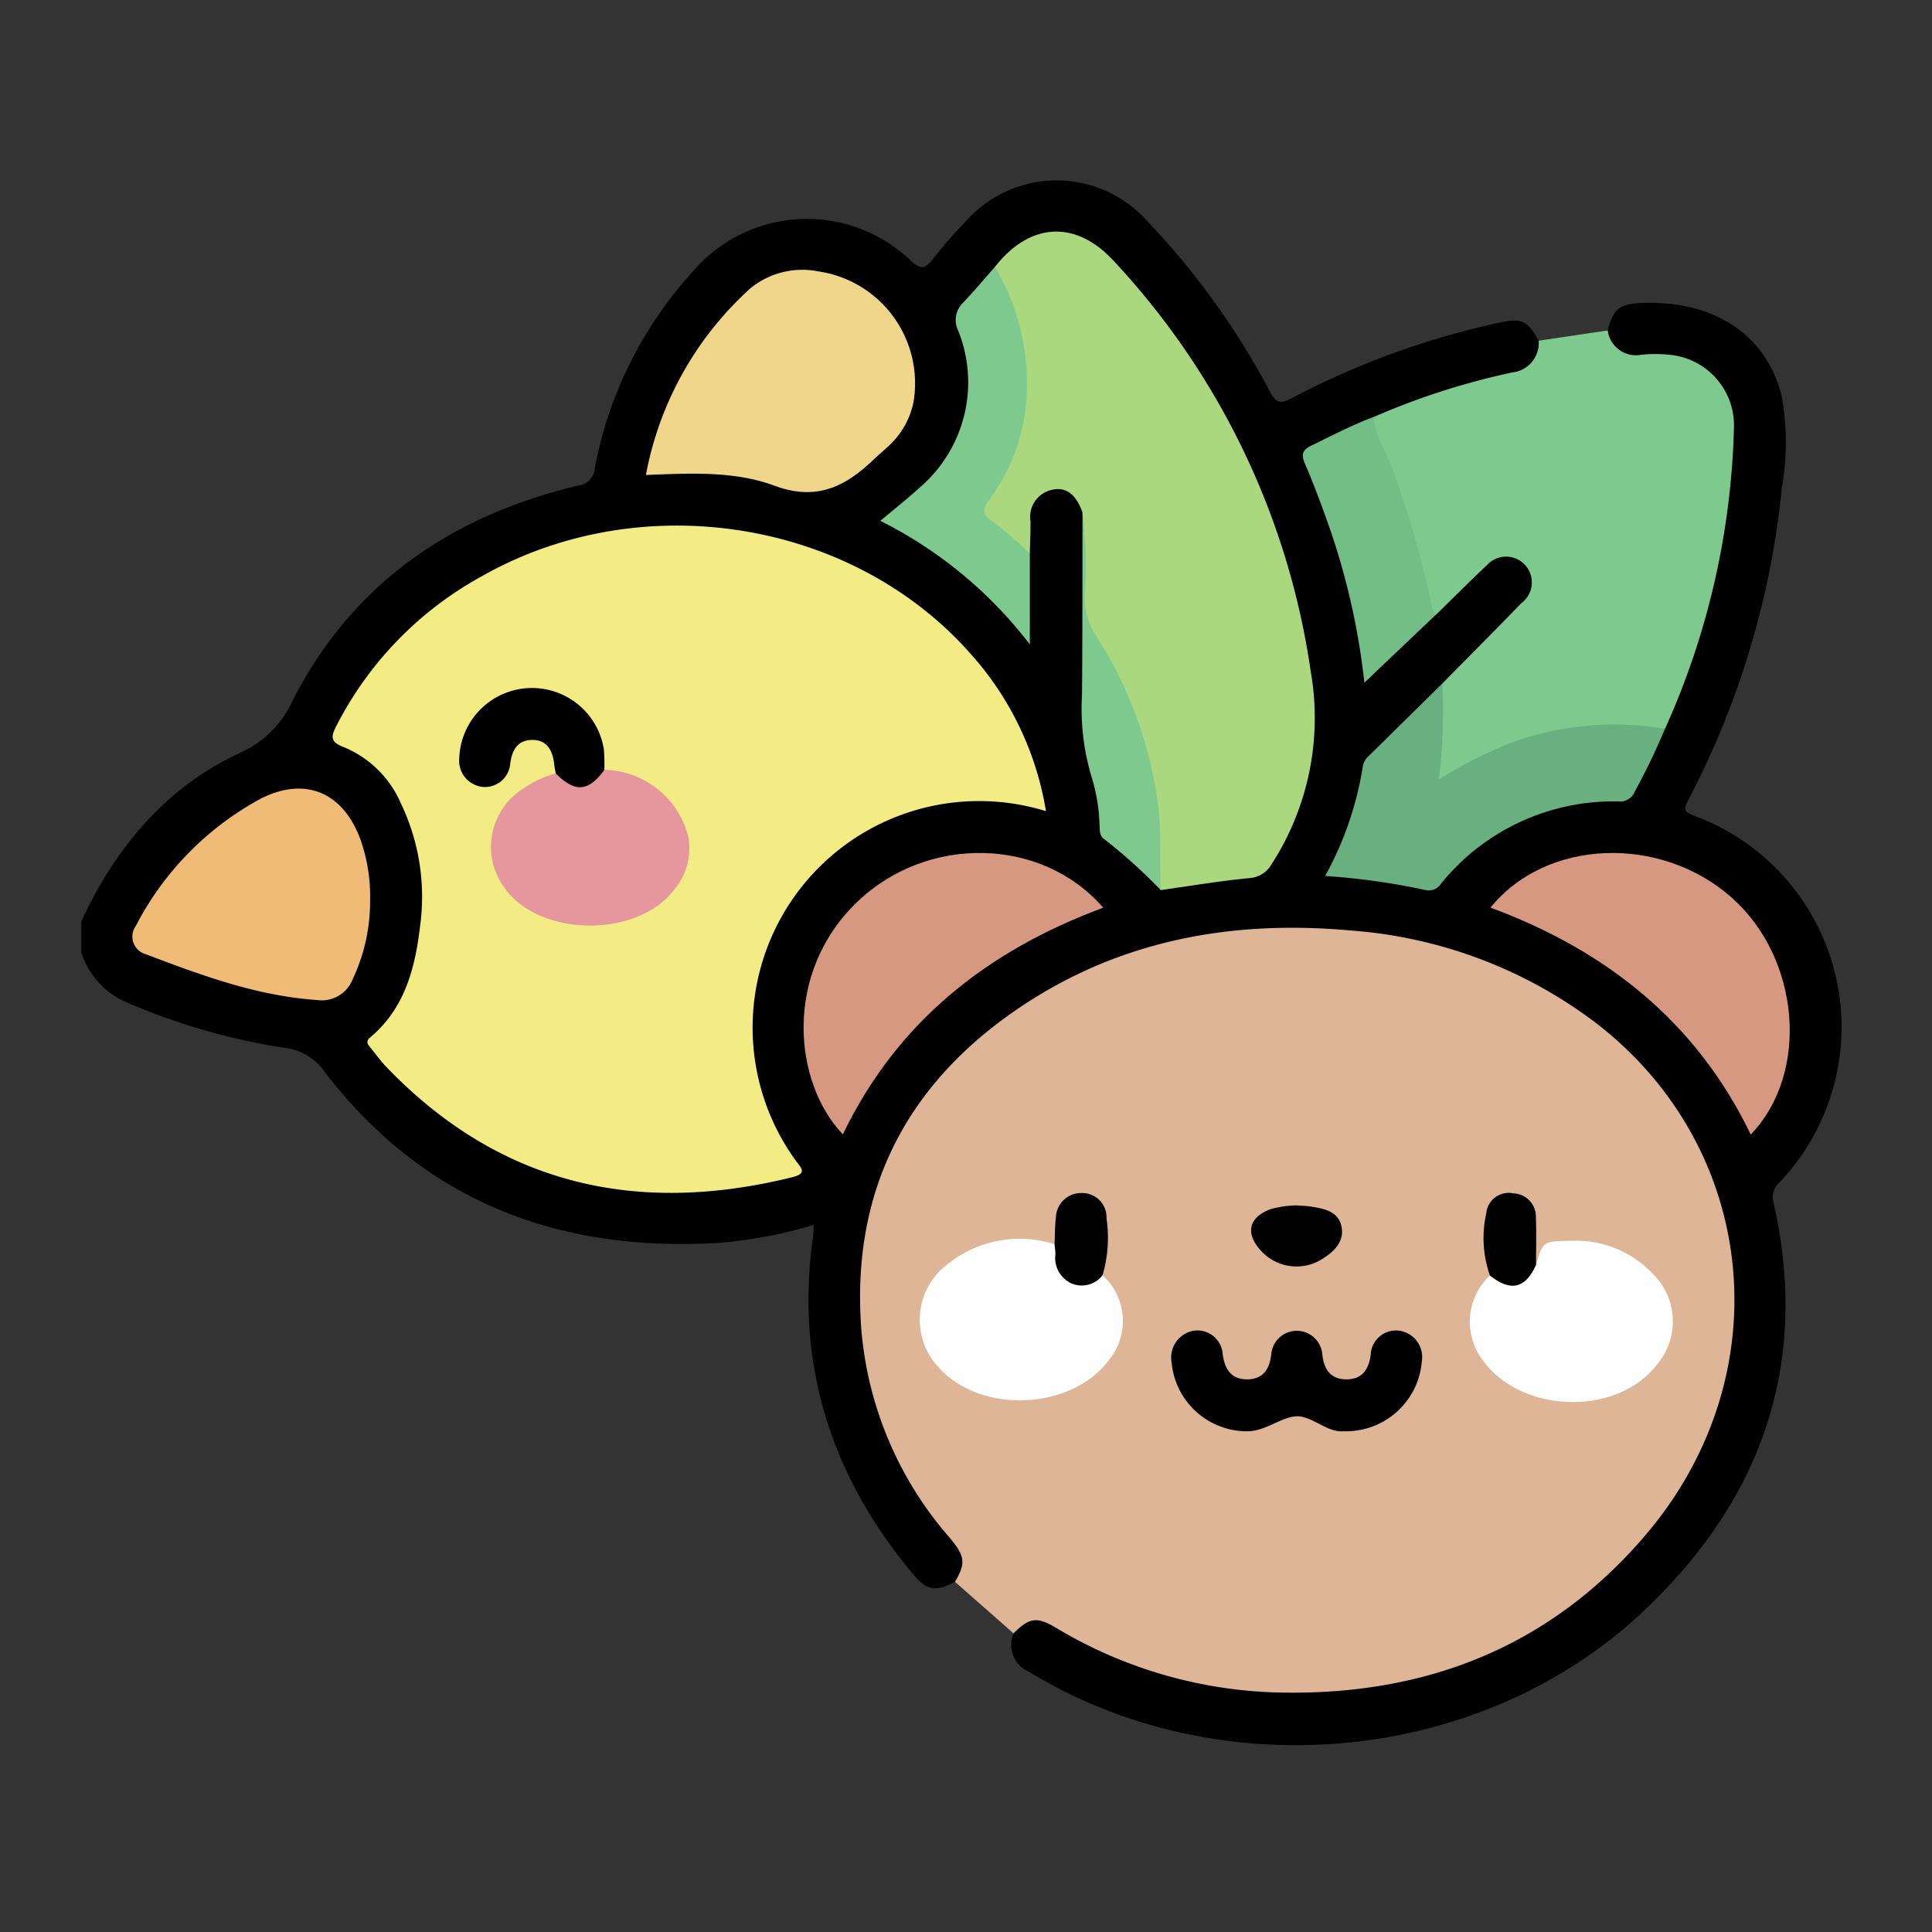 <svg xmlns="http://www.w3.org/2000/svg" xmlns:xlink="http://www.w3.org/1999/xlink" width="123" height="123" viewBox="0 0 123 123"><rect x="0" y="0" width="123" height="123" fill="#333333" stroke="none"/><defs><clipPath id="a"><rect width="112.067" height="99.621" fill="rgba(0,0,0,0)"/></clipPath></defs><g transform="translate(-581 -1975)"><g transform="translate(586.174 1986.488)"><g clip-path="url(#a)"><path d="M97.18,9.55c.352-1.357.746-1.686,2.1-1.746,4.656-.206,8.012,2.011,8.987,5.951a16.979,16.979,0,0,1-.008,5.877,54.2,54.2,0,0,1-5.96,19.831c-.271.518-.306.713.352.972a14.339,14.339,0,0,1,5.48,23.338,1.246,1.246,0,0,0-.407,1.246c2.359,10.3-.75,18.967-8.247,26.051-10.35,9.78-26.98,11.3-39.135,3.877a1.854,1.854,0,0,1-.986-2.452c.529-1.015,1.1-1.271,2.1-.945a5.287,5.287,0,0,1,.983.475,29.6,29.6,0,0,0,14.721,3.917,28.536,28.536,0,0,0,17.963-5.826,23.777,23.777,0,0,0,9.477-15.34c1.6-9.333-2.92-17.943-10.794-22.6a32.214,32.214,0,0,0-18.92-4.235A29.687,29.687,0,0,0,59,53.519a21.14,21.14,0,0,0-9.037,15.69c-.595,6.337,1.445,11.829,5.331,16.736a3.591,3.591,0,0,1,.971,1.682c.089.638.068,1.256-.634,1.588-1.237.65-1.8.564-2.656-.462-5.255-6.274-7.547-13.426-6.378-21.6.026-.176.019-.357.035-.66a29.1,29.1,0,0,1-6.1,1.15C30.41,68.234,21.9,65.03,15.583,56.867A3.676,3.676,0,0,0,12.811,55.2,40.31,40.31,0,0,1,2.592,52.19,5.171,5.171,0,0,1,0,49.145v-1.97c2.181-4.7,5.371-8.535,10.1-10.731a6.621,6.621,0,0,0,3.374-3.367C17.291,25.63,23.588,21.348,31.6,19.433a1.193,1.193,0,0,0,1.1-1.155A25.606,25.606,0,0,1,38.969,5.761,9.542,9.542,0,0,1,52.8,5.1c.684.633.96.505,1.446-.13a30.092,30.092,0,0,1,2.085-2.386,7.722,7.722,0,0,1,11.526-.006A48.879,48.879,0,0,1,75.68,13.451c.4.752.691.776,1.38.411a52.129,52.129,0,0,1,13.172-4.8c1.458-.323,1.841-.154,2.549,1.137a1.54,1.54,0,0,1-1.154,2.134c-1.063.371-2.178.567-3.257.891-1.985.6-3.955,1.229-5.872,2.012-1.283.51-2.528,1.1-3.756,1.739a.831.831,0,0,0-.451,1.236A49.094,49.094,0,0,1,81.8,30.659a.906.906,0,0,0,.361.761c1.348-1.214,2.6-2.565,3.9-3.852,1.052-1.009,2.059-2.064,3.1-3.079a1.9,1.9,0,1,1,2.693,2.644c-1.659,1.74-3.4,3.4-5.077,5.122-1.377,1.355-2.727,2.737-4.1,4.092a3.309,3.309,0,0,0-.987,1.782A18.681,18.681,0,0,1,80.122,43c-.465.927-.418.994.645,1.138,1.516.205,3.042.326,4.541.643A1.552,1.552,0,0,0,86.82,44.1a14.915,14.915,0,0,1,4.5-3.409,13.62,13.62,0,0,1,6-1.444,1.535,1.535,0,0,0,1.609-1.012c.524-1.2,1.217-2.324,1.694-3.55a52.86,52.86,0,0,0,4.056-15.224c.129-1.116.2-2.245.252-3.365a4.364,4.364,0,0,0-4.363-4.726,14.655,14.655,0,0,1-1.96-.073A1.5,1.5,0,0,1,97.18,9.55" transform="translate(0 0)"/><path d="M83.189,115.663c.7-1.191.645-1.629-.348-2.816a23.04,23.04,0,0,1-5.617-13.258C76.562,90.8,80.087,83.967,87.31,79.1c6.363-4.291,13.519-5.59,21.075-4.9a29.377,29.377,0,0,1,15.628,5.9c10.354,7.994,11.78,22.443,3.149,32.575-6.047,7.1-13.917,10.2-23.14,10.042a28.84,28.84,0,0,1-14.43-4.141c-1.2-.711-1.69-.627-2.676.371l-3.728-3.282" transform="translate(-27.563 -26.447)" fill="#deb597"/><path d="M142.817,14.859a1.814,1.814,0,0,0,2.142,1.547,8.814,8.814,0,0,1,2.071.036,4.513,4.513,0,0,1,3.822,4.639,49.537,49.537,0,0,1-4.386,19.134c-.325.259-.7.147-1.053.121a19.715,19.715,0,0,0-12.339,2.88c-.3.19-.655.476-1,.227-.32-.232-.254-.659-.194-1.022a23.117,23.117,0,0,0,.107-3.491,3.423,3.423,0,0,1,.3-1.594c1.68-1.706,3.37-3.4,5.038-5.122a1.64,1.64,0,1,0-2.2-2.411c-1.109,1.044-2.185,2.123-3.275,3.187-.576-.109-.541-.625-.625-1.014a55.139,55.139,0,0,0-3.252-10.287c-.188-.436-.4-.877-.032-1.33a46.1,46.1,0,0,1,8.781-2.823,1.891,1.891,0,0,0,1.7-2.025l4.4-.652" transform="translate(-45.636 -5.309)" fill="#7ec98e"/><path d="M70.316,52.368A14.422,14.422,0,0,0,54.394,74.627c.343.473.744.806-.246,1.05-9.916,2.446-18.616.474-25.822-7.017-.378-.393-.694-.844-1.043-1.265-.179-.217-.275-.384.015-.628,2.2-1.848,2.855-4.414,3.171-7.094A13.751,13.751,0,0,0,29.257,51.9a6.775,6.775,0,0,0-3.642-3.606c-.93-.35-.8-.722-.458-1.39a22.549,22.549,0,0,1,9.24-9.491c10.114-5.746,23.535-3.64,31.107,4.923a19.764,19.764,0,0,1,4.811,10.034" transform="translate(-8.897 -12.214)" fill="#f3eb83"/><path d="M95.683,22.965c-.392-1.143-1.042-1.663-1.915-1.465a1.764,1.764,0,0,0-1.4,2.012c.008.682-.028,1.364-.044,2.046-.79.058-1.094-.634-1.561-1.047C89,22.951,89.061,22.965,90.2,20.92A12.931,12.931,0,0,0,90.6,8.946c-.226-.523-.655-.988-.5-1.629,2.237-2.849,5.167-3.021,7.6-.345a48.4,48.4,0,0,1,12.508,26.092,17.14,17.14,0,0,1-2.476,12.253,1.762,1.762,0,0,1-1.458.913c-1.88.182-3.747.5-5.619.76a2.351,2.351,0,0,1-.312-1.575A25.23,25.23,0,0,0,96.2,30.833a3.169,3.169,0,0,1-.476-1.757c-.01-2.037.08-4.074-.046-6.11" transform="translate(-31.936 -1.811)" fill="#abd87f"/><path d="M55.928,21.94a21.235,21.235,0,0,1,6.666-11.9A5.228,5.228,0,0,1,66.92,8.975a7.2,7.2,0,0,1,6.049,8.3,5.159,5.159,0,0,1-1.424,2.655c-.361.361-.76.682-1.129,1.034-1.794,1.713-3.626,2.646-6.3,1.653-2.521-.936-5.306-.8-8.186-.681" transform="translate(-19.982 -3.183)" fill="#efd68a"/><path d="M139.593,70.1c3.535-4.385,10.818-4.658,15.354-.641,4.364,3.865,4.987,11.157,1.215,15.088-3.458-7.184-9.22-11.729-16.568-14.448" transform="translate(-49.875 -23.803)" fill="#d79882"/><path d="M90.626,70.1c-7.408,2.749-13.135,7.284-16.576,14.431-3.144-3.289-3.829-10.263.93-14.815,4.466-4.27,11.74-4.119,15.646.383" transform="translate(-25.564 -23.8)" fill="#d79882"/><path d="M20.2,67.309a11.559,11.559,0,0,1-1.113,5.073A2.109,2.109,0,0,1,16.834,73.7c-3.84-.259-7.385-1.578-10.924-2.92a1.165,1.165,0,0,1-.625-1.8,19.252,19.252,0,0,1,8.011-8.13c2.809-1.393,5.187-.349,6.279,2.6a10.85,10.85,0,0,1,.626,3.863" transform="translate(-1.812 -21.521)" fill="#f0bb77"/><path d="M130.666,49.832a32.753,32.753,0,0,1-.226,6.117,28.022,28.022,0,0,1,4.66-2.367,19.418,19.418,0,0,1,9.748-.872,42.011,42.011,0,0,1-1.937,4.024.987.987,0,0,1-1.023.605A14.133,14.133,0,0,0,130.6,62.556a.922.922,0,0,1-1.017.421,43.989,43.989,0,0,0-6.372-.893,21.314,21.314,0,0,0,2.407-7.024,1.129,1.129,0,0,1,.389-.636l4.664-4.593" transform="translate(-44.02 -17.804)" fill="#68b080"/><path d="M86.448,8.567a14.393,14.393,0,0,1,2.03,7.81,12.033,12.033,0,0,1-2.38,7c-.447.586-.492.982.184,1.372a28.34,28.34,0,0,1,2.389,2.064V32.6a27.421,27.421,0,0,0-9.517-7.867c.875-.738,1.7-1.384,2.471-2.092A8.812,8.812,0,0,0,84.1,12.6a1.523,1.523,0,0,1,.322-1.755c.7-.741,1.354-1.517,2.028-2.279" transform="translate(-28.281 -3.061)" fill="#7eca8e"/><path d="M125.531,23.416c.017,1.176.734,2.111,1.118,3.158a63.041,63.041,0,0,1,2.606,9.094,1.7,1.7,0,0,0,.184.379l-4.516,4.294a45.146,45.146,0,0,0-2.223-9.876c-.484-1.369-.985-2.735-1.561-4.067-.267-.618-.14-.89.434-1.166,1.309-.629,2.592-1.309,3.957-1.816" transform="translate(-43.234 -8.366)" fill="#73bd87"/><path d="M99.164,32.914a29.146,29.146,0,0,1,.138,5.42,4.339,4.339,0,0,0,.731,2.425,26.14,26.14,0,0,1,3.922,10.633c.26,1.857.107,3.7.188,5.548a33.923,33.923,0,0,0-3.613-3.258c-.3-.192-.267-.587-.285-.908a11.382,11.382,0,0,0-.528-3.112,15.1,15.1,0,0,1-.586-5.167c.03-3.86.023-7.721.031-11.581" transform="translate(-35.418 -11.76)" fill="#7eca8e"/><path d="M141.764,106.569c.449-1.528.449-1.508,2.216-1.534a6.728,6.728,0,0,1,5.2,2.082,4.237,4.237,0,0,1,.318,5.755c-2.632,3.482-9.072,3.153-11.35-.564a4.039,4.039,0,0,1,.677-5.067,2.211,2.211,0,0,0,2.939-.671" transform="translate(-49.147 -37.527)" fill="#fefefe"/><path d="M94.694,107.16a3.923,3.923,0,0,1,.4,5.407c-2.362,3.173-8.095,3.448-10.781.517a4.426,4.426,0,0,1,.622-6.709,7.306,7.306,0,0,1,6.705-1.19c.28.278.251.666.354,1.006.366,1.222.913,1.5,2.087,1.06.2-.076.388-.205.615-.093" transform="translate(-29.675 -37.46)" fill="#fefefe"/><path d="M118.949,120.331c-1.035.109-2.051-1.012-3.028-.95s-1.963.967-3.149.953A4.819,4.819,0,0,1,108,115.956a1.733,1.733,0,0,1,1.4-2.025,1.622,1.622,0,0,1,1.857,1.549c.139.9.536,1.534,1.512,1.546,1.027.012,1.459-.609,1.573-1.584a1.63,1.63,0,0,1,3.251.005c.107.969.553,1.6,1.581,1.579.969-.019,1.372-.638,1.5-1.551a1.607,1.607,0,0,1,1.758-1.552,1.689,1.689,0,0,1,1.5,1.929,4.845,4.845,0,0,1-4.978,4.48" transform="translate(-38.583 -40.699)"/><path d="M118.765,101.526c.291.022.583.027.87.069.886.129,1.845.31,2.012,1.343.158.973-.571,1.6-1.341,2.066a3.059,3.059,0,0,1-3.859-.659c-.96-1.1-.685-2.089.706-2.59a6.81,6.81,0,0,1,1.613-.23" transform="translate(-41.403 -36.274)" fill="#010101"/><path d="M142.253,104.883c-.681,1.511-1.622,1.726-2.938.672a7.239,7.239,0,0,1-.231-3.955,1.433,1.433,0,0,1,1.735-1.27,1.478,1.478,0,0,1,1.426,1.512c.04,1.012.008,2.028.008,3.042" transform="translate(-49.636 -35.842)" fill="#010101"/><path d="M99.465,105.538a1.674,1.674,0,0,1-1.955.53,1.78,1.78,0,0,1-1.046-1.857c0-.216-.035-.431-.054-.647.026-.577.018-1.157.087-1.728a1.6,1.6,0,0,1,1.654-1.531,1.538,1.538,0,0,1,1.566,1.6,8.511,8.511,0,0,1-.251,3.635" transform="translate(-34.446 -35.838)" fill="#010101"/><path d="M47.809,58.382a5.639,5.639,0,0,1,5.3,4.1,4.007,4.007,0,0,1-.819,3.473c-2.28,3.126-8.517,3.117-10.8,0a4.385,4.385,0,0,1,1.248-6.437,6.411,6.411,0,0,1,1.972-.906.393.393,0,0,1,.4.084,1.538,1.538,0,0,0,2.3-.154.627.627,0,0,1,.394-.159" transform="translate(-14.503 -20.859)" fill="#e5979d"/><path d="M46.686,55.483c-1.019,1.4-1.869,1.464-3.1.229-.031-.179-.071-.357-.091-.537-.093-.882-.424-1.617-1.434-1.594-.914.021-1.264.644-1.373,1.529a1.617,1.617,0,0,1-1.744,1.462,1.678,1.678,0,0,1-1.5-1.825,4.634,4.634,0,0,1,9.207-.572,11.81,11.81,0,0,1,.031,1.308" transform="translate(-13.38 -17.96)"/></g></g><rect width="123" height="123" transform="translate(581 1975)" fill="none"/></g></svg>